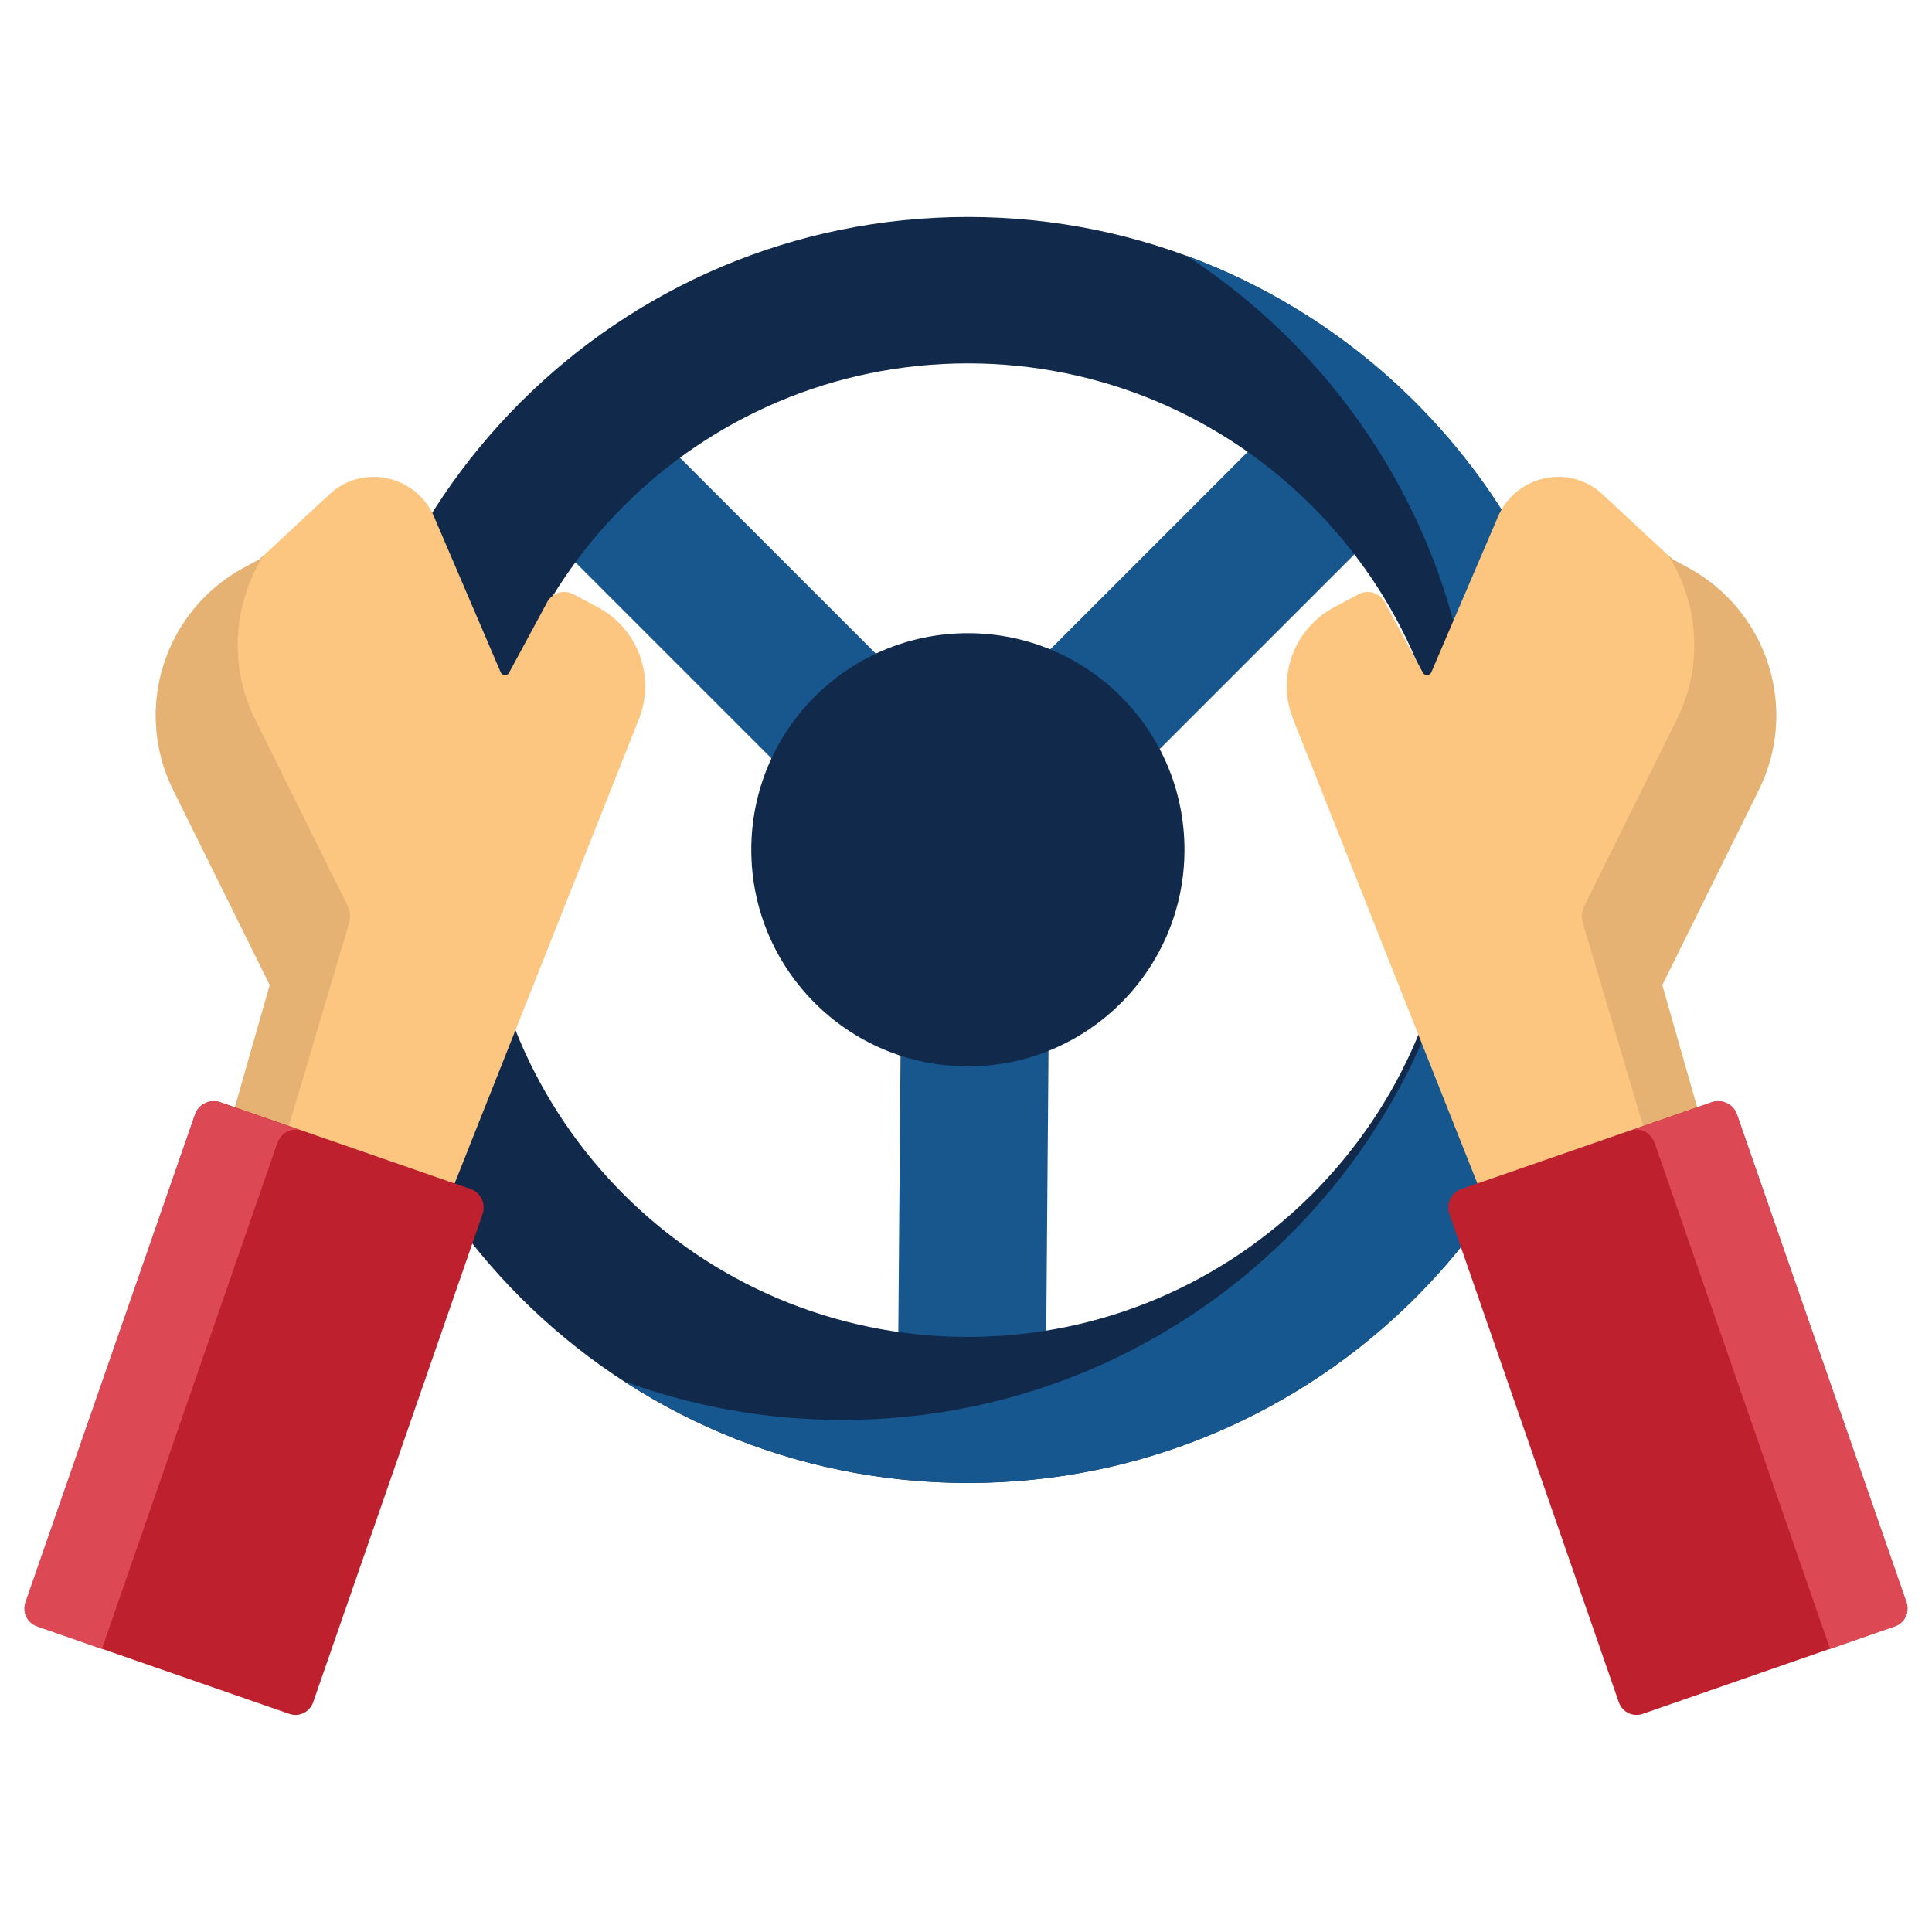 <?xml version="1.0" encoding="utf-8"?>
<!-- Generator: Adobe Illustrator 27.3.0, SVG Export Plug-In . SVG Version: 6.00 Build 0)  -->
<svg version="1.1" id="Capa_1" xmlns="http://www.w3.org/2000/svg" xmlns:xlink="http://www.w3.org/1999/xlink" x="0px" y="0px"
	 viewBox="0 0 512 512" style="enable-background:new 0 0 512 512;" xml:space="preserve">
<style type="text/css">
	.st0{fill:#17578E;}
	.st1{fill:#112A4C;}
	.st2{fill:#17578F;}
	.st3{fill:#FDC680;}
	.st4{fill:#E5B274;}
	.st5{fill:#BE202E;}
	.st6{fill:#DC4955;}
</style>
<g>
	
		<rect x="186.2" y="102.9" transform="matrix(0.707 -0.707 0.707 0.707 -63.157 196.662)" class="st0" width="39.2" height="143.3"/>
</g>
<g>
	
		<rect x="231.9" y="155" transform="matrix(0.707 -0.707 0.707 0.707 -34.533 265.767)" class="st0" width="143.3" height="39.2"/>
</g>
<g>
	
		<rect x="186.5" y="279.4" transform="matrix(8.092313e-03 -1 1 8.092313e-03 -42.99 554.73)" class="st0" width="143.3" height="39.2"/>
</g>
<path class="st1" d="M256.5,57.5c-92.6,0-167.7,75.1-167.7,167.7S163.8,393,256.5,393s167.7-75.1,167.7-167.7S349.1,57.5,256.5,57.5
	z M256.5,354.3c-71.3,0-129-57.8-129-129s57.8-129,129-129s129,57.8,129,129S327.7,354.3,256.5,354.3L256.5,354.3z"/>
<path class="st2" d="M314.3,67.7c46.1,29.9,76.7,81.8,76.7,140.9c0,92.6-75.1,167.7-167.7,167.7c-20.3,0-39.8-3.6-57.8-10.2
	c26.2,17,57.5,26.9,91.1,26.9c92.6,0,167.7-75.1,167.7-167.7C424.2,152.9,378.5,91.3,314.3,67.7z"/>
<path class="st3" d="M71.5,261.1l-25.6-51.7c-10.6-21.4-2.4-47.4,18.6-58.8l4.1-2.2L87.3,131c8.8-8.2,23.1-5.1,27.8,6.1l17.6,41.1
	c0.4,0.9,1.7,1,2.2,0.1l10.1-18.7c1.3-2.5,4.5-3.5,7-2.1l6.4,3.4c10.7,5.7,15.4,18.5,10.9,29.7l-60,151.2l-55.4-19L71.5,261.1z"/>
<path class="st4" d="M64.5,150.5l4.1-2.2l1.2-1.1c-7.9,12.7-9.3,29-2.2,43.4L92.1,240c0.7,1.5,0.9,3.2,0.4,4.7l-24.6,82.8l-14-4.8
	l17.6-61.7l-25.6-51.7C35.3,187.9,43.5,162,64.5,150.5L64.5,150.5z"/>
<path class="st5" d="M51.7,295.3L6.8,424.7c-0.9,2.6,0.5,5.4,3.1,6.3l66.8,23.2c2.6,0.9,5.4-0.5,6.3-3.1l44.9-129.4
	c0.9-2.7-0.5-5.7-3.2-6.6l-66.3-23C55.6,291.2,52.7,292.6,51.7,295.3L51.7,295.3z"/>
<path class="st6" d="M51.7,295.3c0.9-2.7,3.9-4.1,6.6-3.2l21.5,7.5c-2.5-0.9-5.3,0.6-6.3,3.3L27,437l-17.2-6
	c-2.6-0.9-3.9-3.7-3.1-6.3L51.7,295.3z"/>
<path class="st3" d="M440.5,261.1l25.6-51.7c10.6-21.4,2.4-47.4-18.6-58.8l-4.1-2.2L424.7,131c-8.8-8.2-23.1-5.1-27.8,6.1
	l-17.6,41.1c-0.4,0.9-1.7,1-2.2,0.1L367,159.6c-1.3-2.5-4.5-3.5-7-2.1l-6.4,3.4c-10.7,5.7-15.4,18.5-10.9,29.7l60,151.2l55.4-19
	L440.5,261.1z"/>
<path class="st4" d="M447.5,150.5l-4.1-2.2l-1.2-1.1c7.9,12.7,9.3,29,2.2,43.4L419.9,240c-0.7,1.5-0.9,3.2-0.4,4.7l24.6,82.8l14-4.8
	l-17.6-61.7l25.6-51.7C476.7,187.9,468.5,162,447.5,150.5L447.5,150.5z"/>
<path class="st5" d="M460.3,295.3l44.9,129.4c0.9,2.6-0.5,5.4-3.1,6.3l-66.8,23.2c-2.6,0.9-5.4-0.5-6.3-3.1l-44.9-129.4
	c-0.9-2.7,0.5-5.7,3.2-6.6l66.3-23C456.4,291.2,459.3,292.6,460.3,295.3L460.3,295.3z"/>
<path class="st6" d="M460.3,295.3c-0.9-2.7-3.9-4.1-6.6-3.2l-21.5,7.5c2.5-0.9,5.3,0.6,6.3,3.3L485,437l17.2-6
	c2.6-0.9,3.9-3.7,3.1-6.3L460.3,295.3z"/>
<circle class="st1" cx="256.5" cy="225.2" r="57.4"/>
</svg>
